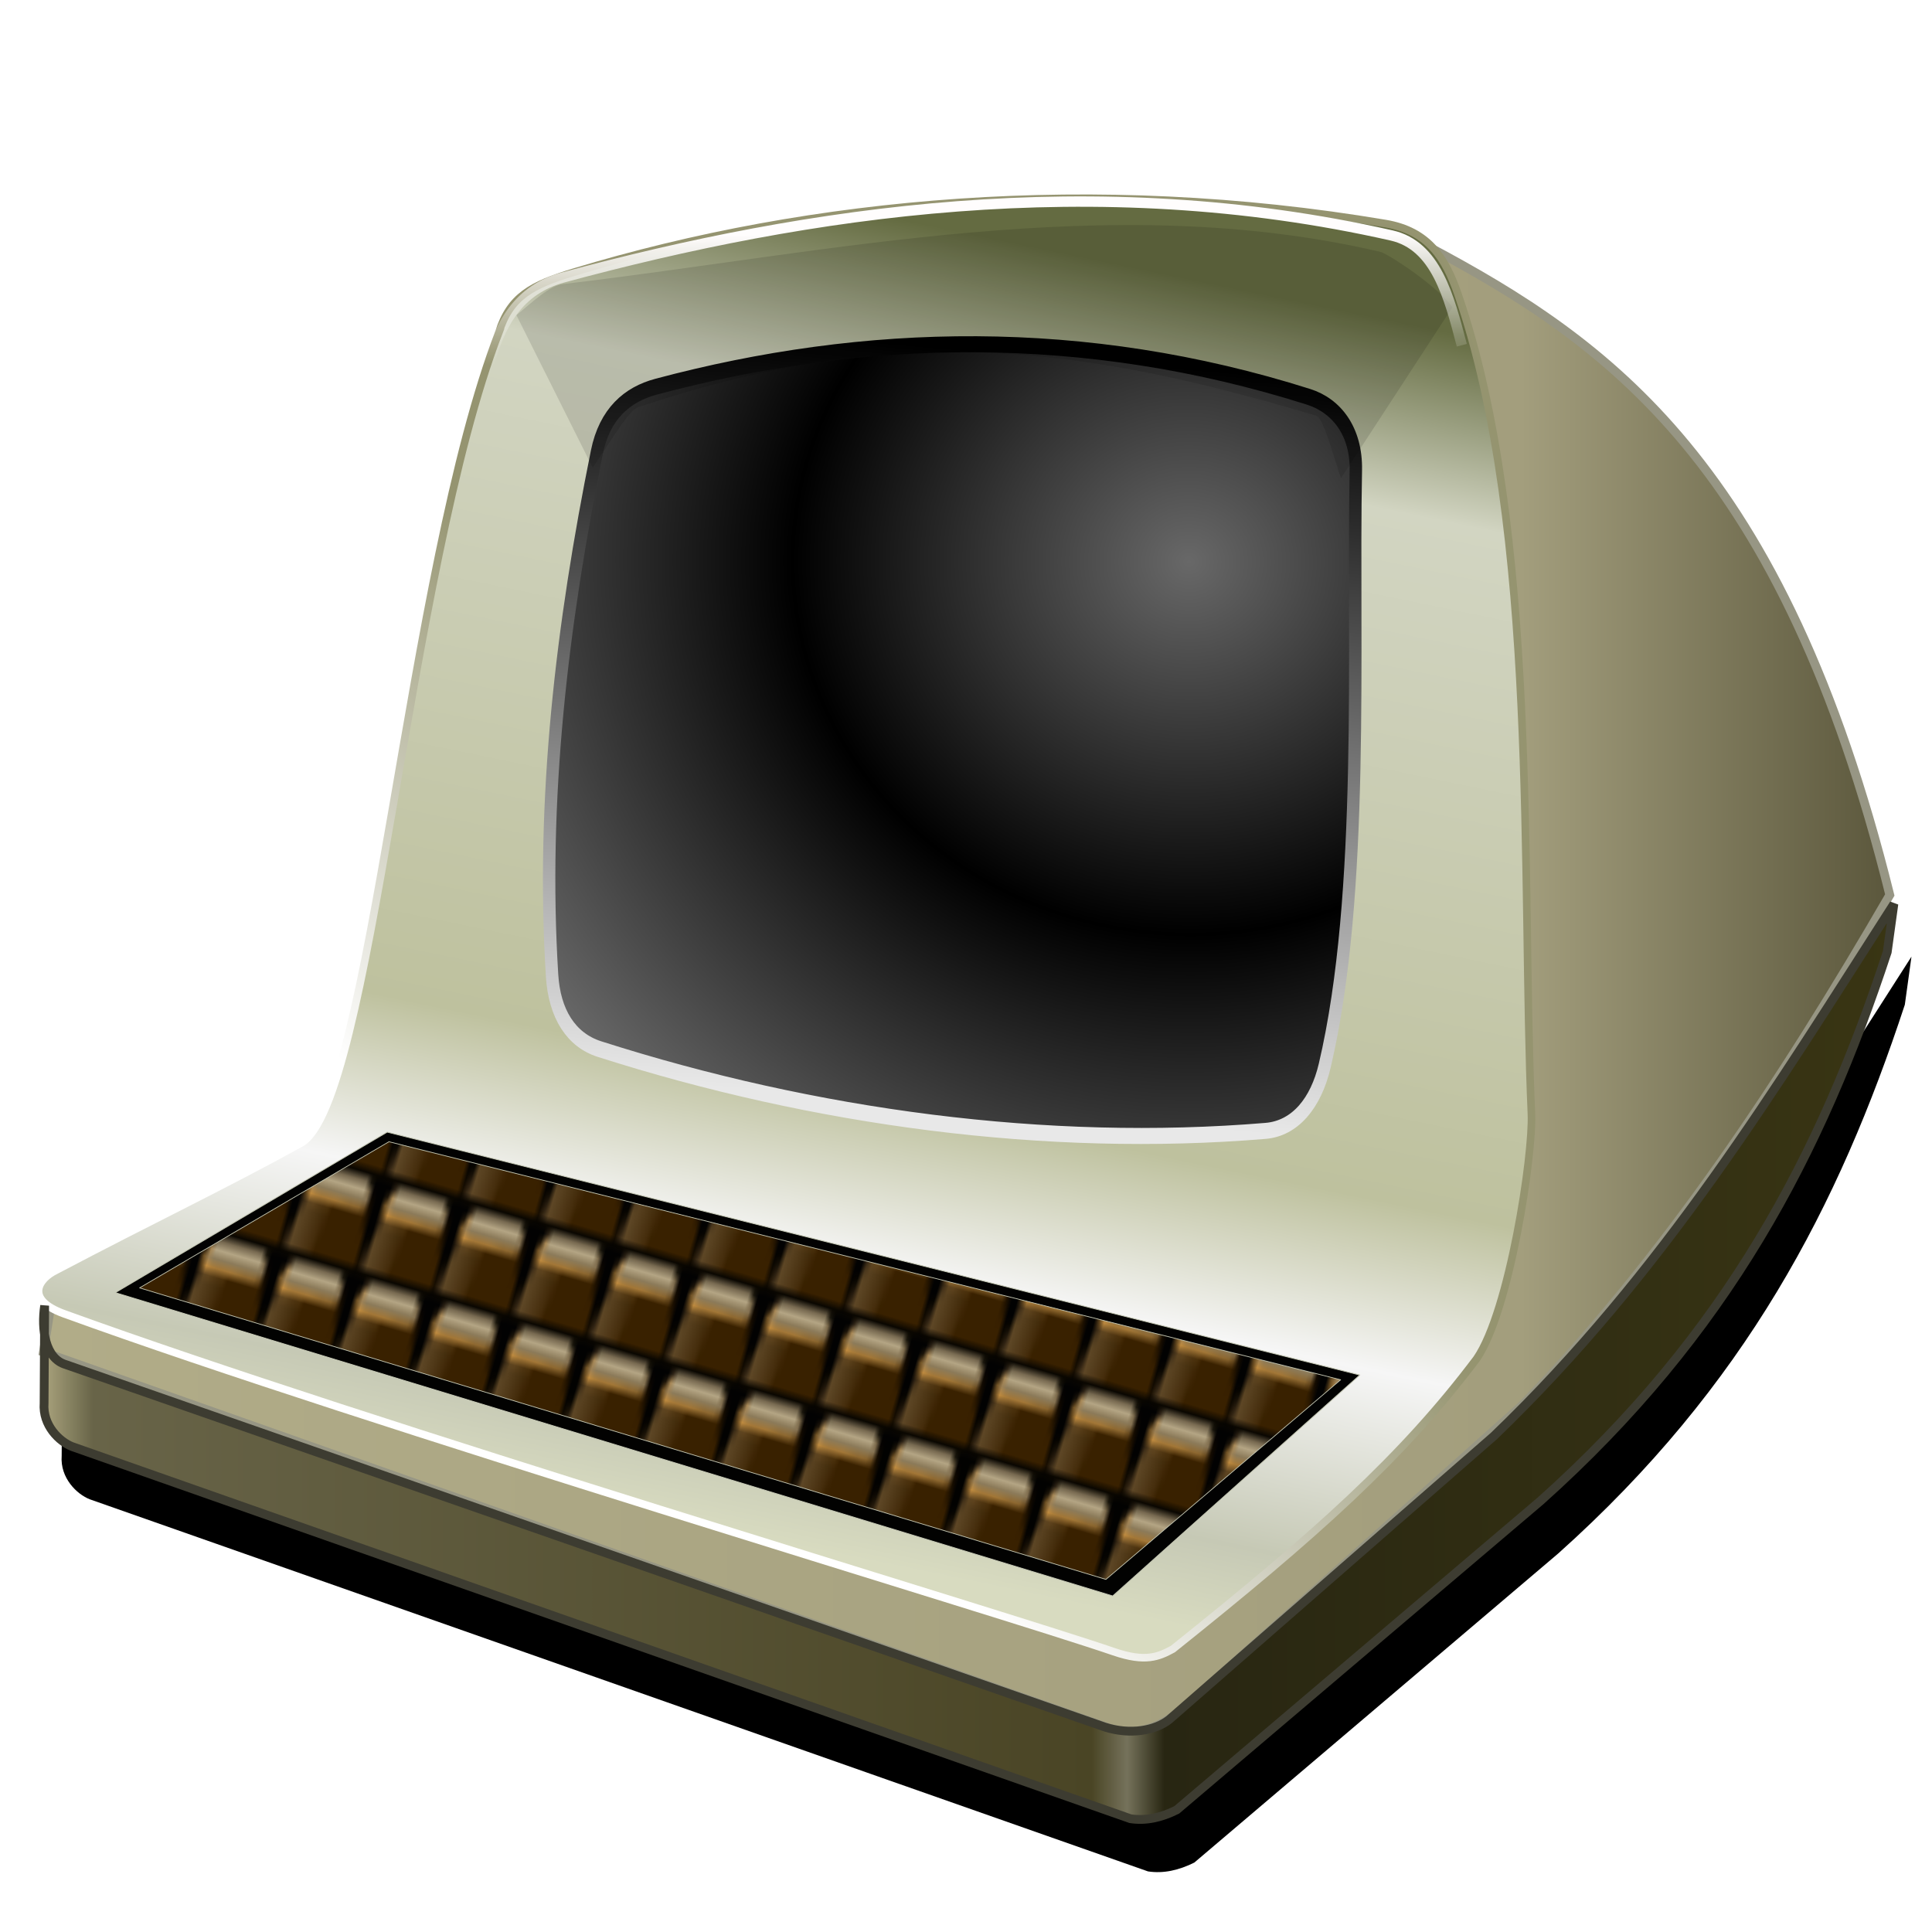<?xml version="1.0" encoding="UTF-8" standalone="no"?>
<svg
   xmlns:dc="http://purl.org/dc/elements/1.1/"
   xmlns:cc="http://creativecommons.org/ns#"
   xmlns:rdf="http://www.w3.org/1999/02/22-rdf-syntax-ns#"
   xmlns:svg="http://www.w3.org/2000/svg"
   xmlns="http://www.w3.org/2000/svg"
   xmlns:xlink="http://www.w3.org/1999/xlink"
   xmlns:sodipodi="http://sodipodi.sourceforge.net/DTD/sodipodi-0.dtd"
   xmlns:inkscape="http://www.inkscape.org/namespaces/inkscape"
   width="255"
   height="255"
   viewBox="0 0 67.469 67.469"
   version="1.1"
   id="svg8"
   inkscape:version="1.0 (4035a4f, 2020-05-01)"
   sodipodi:docname="terminus.svg">
  <defs
     id="defs2">
    <linearGradient
       inkscape:collect="always"
       id="linearGradient906">
      <stop
         style="stop-color:#ffffff;stop-opacity:1"
         offset="0"
         id="stop902" />
      <stop
         style="stop-color:#94936f;stop-opacity:0.997"
         offset="1"
         id="stop904" />
    </linearGradient>
    <linearGradient
       inkscape:collect="always"
       id="linearGradient1970">
      <stop
         style="stop-color:#b1ac88;stop-opacity:1;"
         offset="0"
         id="stop1966" />
      <stop
         id="stop1974"
         offset="0.799"
         style="stop-color:#a39e7d;stop-opacity:1" />
      <stop
         style="stop-color:#5a563b;stop-opacity:1"
         offset="1"
         id="stop1968" />
    </linearGradient>
    <linearGradient
       inkscape:collect="always"
       id="linearGradient1954">
      <stop
         style="stop-color:#b4ae86;stop-opacity:1"
         offset="0"
         id="stop1950" />
      <stop
         id="stop1958"
         offset="0.031"
         style="stop-color:#686448;stop-opacity:1" />
      <stop
         style="stop-color:#4a4525;stop-opacity:1;"
         offset="0.567"
         id="stop1960" />
      <stop
         id="stop1964"
         offset="0.586"
         style="stop-color:#75725b;stop-opacity:1" />
      <stop
         id="stop1962"
         offset="0.606"
         style="stop-color:#282612;stop-opacity:1" />
      <stop
         style="stop-color:#393513;stop-opacity:1"
         offset="1"
         id="stop1952" />
    </linearGradient>
    <pattern
       inkscape:collect="always"
       xlink:href="#pattern1034"
       id="pattern1936"
       patternTransform="matrix(0.265,0,0,0.265,-11.329,231.88)" />
    <pattern
       inkscape:collect="always"
       xlink:href="#pattern1034"
       id="pattern1761"
       patternTransform="matrix(0.167,0.049,-0.089,0.301,7.185,232.993)" />
    <linearGradient
       inkscape:collect="always"
       id="linearGradient1009">
      <stop
         id="stop1005"
         stop-color="#9c8667"
         stop-opacity="0.396" />
      <stop
         offset="1"
         id="stop1007"
         stop-color="#9c8667"
         stop-opacity="0" />
    </linearGradient>
    <linearGradient
       inkscape:collect="always"
       id="linearGradient991">
      <stop
         id="stop987"
         stop-color="#dbcead"
         stop-opacity="1" />
      <stop
         offset="1"
         id="stop989"
         stop-color="#dbcead"
         stop-opacity="0" />
    </linearGradient>
    <linearGradient
       inkscape:collect="always"
       id="linearGradient878">
      <stop
         id="stop874"
         stop-color="#fffdfd"
         stop-opacity="1" />
      <stop
         offset="1"
         id="stop876"
         stop-color="#fffdfd"
         stop-opacity="0" />
    </linearGradient>
    <linearGradient
       id="linearGradient867"
       inkscape:collect="always">
      <stop
         id="stop857"
         stop-color="#798057"
         stop-opacity="1"
         style="stop-color:#646b41;stop-opacity:1" />
      <stop
         offset="0.141"
         id="stop859"
         stop-color="#d2d5c2"
         stop-opacity="1" />
      <stop
         offset="0.654"
         id="stop861"
         stop-color="#bec19e"
         stop-opacity="1" />
      <stop
         offset="0.781"
         id="stop863"
         stop-color="#f6f6f6"
         stop-opacity="1" />
      <stop
         id="stop869"
         offset="0.932"
         stop-color="#c6c9b5"
         stop-opacity="1" />
      <stop
         id="stop865"
         offset="1"
         stop-color="#d8dbc0"
         stop-opacity="1" />
    </linearGradient>
    <linearGradient
       inkscape:collect="always"
       id="linearGradient948">
      <stop
         id="stop944"
         stop-color="#e8e8e8"
         stop-opacity="1" />
      <stop
         offset="1"
         id="stop946"
         stop-color="#000000"
         stop-opacity="1" />
    </linearGradient>
    <linearGradient
       inkscape:collect="always"
       id="linearGradient938">
      <stop
         id="stop934"
         stop-color="#686868"
         stop-opacity="1" />
      <stop
         offset="1"
         id="stop936"
         stop-color="#000000"
         stop-opacity="1" />
    </linearGradient>
    <linearGradient
       inkscape:collect="always"
       xlink:href="#linearGradient867"
       id="linearGradient904"
       x1="64.5"
       y1="237.32"
       x2="53.615"
       y2="295.458"
       gradientUnits="userSpaceOnUse"
       gradientTransform="matrix(0.73,0.004,-0.005,0.782,-9.543,52.356)" />
    <radialGradient
       inkscape:collect="always"
       xlink:href="#linearGradient938"
       id="radialGradient940"
       cx="72.45"
       cy="246.64"
       fx="72.45"
       fy="246.64"
       r="19.529"
       gradientTransform="matrix(0.914,0,0,0.662,-22.46,82.532)"
       gradientUnits="userSpaceOnUse"
       spreadMethod="reflect" />
    <linearGradient
       inkscape:collect="always"
       xlink:href="#linearGradient948"
       id="linearGradient950"
       x1="63.06"
       y1="271.07"
       x2="63.22"
       y2="242.36"
       gradientUnits="userSpaceOnUse"
       gradientTransform="matrix(0.914,0,0,0.914,-22.46,17.566)" />
    <filter
       inkscape:collect="always"
       id="filter885"
       x="-0.007"
       width="1.014"
       y="-0.041"
       height="1.082"
       color-interpolation-filters="sRGB">
      <feGaussianBlur
         inkscape:collect="always"
         stdDeviation="0.108"
         id="feGaussianBlur887" />
    </filter>
    <linearGradient
       inkscape:collect="always"
       xlink:href="#linearGradient878"
       id="linearGradient880"
       x1="33.375"
       y1="239.17"
       x2="33.375"
       y2="243.05"
       gradientUnits="userSpaceOnUse"
       gradientTransform="matrix(0.814,0,0,1.174,6.532,-43.058)" />
    <linearGradient
       inkscape:collect="always"
       xlink:href="#linearGradient991"
       id="linearGradient1030"
       gradientUnits="userSpaceOnUse"
       x1="-12.1"
       y1="255.26"
       x2="-12.1"
       y2="259.09" />
    <linearGradient
       inkscape:collect="always"
       xlink:href="#linearGradient1009"
       id="linearGradient1032"
       gradientUnits="userSpaceOnUse"
       x1="-18.597"
       y1="261.1"
       x2="-12.445"
       y2="261.2" />
    <pattern
       patternUnits="userSpaceOnUse"
       width="15.862"
       height="10.262"
       patternTransform="matrix(0.265,0,0,0.265,-5.596,241.652)"
       id="pattern1034">
      <g
         id="g1028"
         transform="matrix(1.06,0,0,1.06,20.834,-270.034)">
        <path
           sodipodi:nodetypes="sssccss"
           inkscape:connector-curvature="0"
           id="path1020"
           d="m -16.159,254.956 h 8.118 c 1.061,0 1.733,0.87 1.915,1.915 l 1.302,7.505 c -5.948,-0.013 -7.631,-0.017 -14.704,0 l 1.455,-7.505 c 0.202,-1.041 0.854,-1.915 1.915,-1.915 z"
           opacity="1"
           stroke-dasharray="none"
           stroke-opacity="1"
           paint-order="normal"
           fill="#392100"
           fill-rule="evenodd"
           stroke="#000000"
           stroke-linejoin="round"
           fill-opacity="1"
           stroke-linecap="round"
           stroke-width="0.265"
           stroke-dashoffset="0"
           stroke-miterlimit="4" />
        <path
           sodipodi:nodetypes="sssssssss"
           inkscape:connector-curvature="0"
           id="path1022"
           d="m -16.605,255.263 h 8.881 c 0.474,0 0.694,0.41 0.856,0.856 l 0.435,1.198 c 0.162,0.446 -0.382,0.856 -0.856,0.856 h -9.767 c -0.474,0 -1.023,-0.412 -0.856,-0.856 l 0.451,-1.198 c 0.167,-0.444 0.382,-0.856 0.856,-0.856 z"
           opacity="1"
           stroke-dasharray="none"
           stroke-opacity="1"
           paint-order="normal"
           fill="url(#linearGradient1030)"
           fill-rule="evenodd"
           stroke="none"
           stroke-linejoin="round"
           fill-opacity="1"
           stroke-linecap="round"
           stroke-width="0.228"
           stroke-dashoffset="0"
           stroke-miterlimit="4" />
        <path
           sodipodi:nodetypes="ccccccccccccc"
           inkscape:connector-curvature="0"
           id="path1024"
           d="m -17.066,255.297 c -0.269,0.154 -0.268,0.102 -0.569,0.461 -0.368,0.473 -0.458,0.889 -0.624,1.56 -2e-4,6.9e-4 1.99e-4,10e-4 0,0.002 -0.099,0.344 0.041,0.663 0.244,0.906 0.203,0.244 0.504,0.439 0.871,0.432 1.234,-0.026 10.184,-0.249 10.184,-0.249 0.476,0.019 0.385,-0.3 -0.091,-0.284 0,0 -8.794,-0.183 -10.108,-0.155 -0.09,0.002 -0.23,-0.068 -0.328,-0.186 -0.098,-0.117 -0.116,-0.253 -0.109,-0.275 0.032,-0.688 -0.129,-0.843 0.217,-1.543 0.075,-0.155 0.284,-0.405 0.314,-0.67 z"
           visibility="visible"
           font-variant-ligatures="normal"
           letter-spacing="0"
           text-align="start"
           font-variant-caps="normal"
           shape-rendering="auto"
           mix-blend-mode="normal"
           isolation="auto"
           color-interpolation-filters="linearRGB"
           stroke-dasharray="none"
           stroke-opacity="1"
           word-spacing="0"
           white-space="normal"
           font-feature-settings="normal"
           overflow="visible"
           font-size="0"
           font-family="sans-serif"
           text-decoration-line="none"
           opacity="1"
           fill="#e8a94f"
           solid-opacity="1"
           stroke-miterlimit="4"
           dominant-baseline="auto"
           image-rendering="auto"
           text-decoration-style="solid"
           fill-opacity="1"
           text-rendering="auto"
           font-variant-alternates="normal"
           solid-color="#000000"
           font-weight="normal"
           text-decoration="none"
           stroke="none"
           clip-rule="nonzero"
           font-style="normal"
           display="inline"
           line-height="normal"
           text-decoration-color="#000000"
           color="#000000"
           enable-background="accumulate"
           fill-rule="nonzero"
           font-variant="normal"
           stroke-linecap="round"
           stroke-linejoin="round"
           text-transform="none"
           font-variant-numeric="normal"
           stroke-width="0.688"
           color-rendering="auto"
           text-orientation="mixed"
           vector-effect="none"
           stroke-dashoffset="0"
           text-anchor="start"
           font-variant-position="normal"
           font-stretch="normal"
           shape-padding="0"
           writing-mode="lr-tb"
           baseline-shift="0"
           text-indent="0"
           direction="ltr"
           color-interpolation="sRGB" />
        <path
           sodipodi:nodetypes="ccccc"
           inkscape:connector-curvature="0"
           id="path1026"
           d="m -18.177,258.361 c 0.27,0.556 3.755,0.321 5.655,0.249 l -1.74,5.609 -5.096,-0.031 z"
           opacity="1"
           stroke-dasharray="none"
           stroke-opacity="1"
           paint-order="normal"
           fill="url(#linearGradient1032)"
           fill-rule="evenodd"
           stroke="none"
           stroke-linejoin="round"
           fill-opacity="1"
           stroke-linecap="round"
           stroke-width="0.688"
           stroke-dashoffset="0"
           stroke-miterlimit="4" />
      </g>
    </pattern>
    <linearGradient
       inkscape:collect="always"
       xlink:href="#linearGradient1954"
       id="linearGradient1956"
       x1="1.711"
       y1="268.586"
       x2="57.742"
       y2="268.586"
       gradientUnits="userSpaceOnUse"
       gradientTransform="matrix(1.161,0,0,1.161,-0.749,-34.809)" />
    <linearGradient
       inkscape:collect="always"
       xlink:href="#linearGradient1970"
       id="linearGradient1972"
       x1="1.345"
       y1="263.985"
       x2="66.158"
       y2="263.985"
       gradientUnits="userSpaceOnUse" />
    <filter
       height="1.079"
       y="-0.039"
       width="1.039"
       x="-0.019"
       id="filter903"
       style="color-interpolation-filters:sRGB"
       inkscape:collect="always">
      <feGaussianBlur
         id="feGaussianBlur905"
         stdDeviation="0.525"
         inkscape:collect="always" />
    </filter>
    <linearGradient
       inkscape:collect="always"
       xlink:href="#linearGradient906"
       id="linearGradient908"
       x1="34.167"
       y1="285.765"
       x2="45.603"
       y2="272.485"
       gradientUnits="userSpaceOnUse" />
  </defs>
  <sodipodi:namedview
     id="base"
     pagecolor="#ff0000"
     bordercolor="#666666"
     borderopacity="1.0"
     inkscape:pageopacity="0"
     inkscape:pageshadow="2"
     inkscape:zoom="3.4509804"
     inkscape:cx="127.5"
     inkscape:cy="127.5"
     inkscape:document-units="px"
     inkscape:current-layer="layer1"
     showgrid="false"
     inkscape:snap-to-guides="false"
     inkscape:snap-grids="false"
     inkscape:snap-others="false"
     inkscape:object-nodes="false"
     inkscape:snap-nodes="false"
     inkscape:snap-global="false"
     inkscape:window-width="1920"
     inkscape:window-height="1056"
     inkscape:window-x="0"
     inkscape:window-y="0"
     inkscape:window-maximized="1"
     units="px"
     inkscape:document-rotation="0" />
  <g
     inkscape:label="Layer 1"
     inkscape:groupmode="layer"
     id="layer1"
     transform="translate(0,-229.531)">
    <path
       sodipodi:nodetypes="ccccccccccccc"
       id="path899"
       d="m 2.173,276.967 c -0.123,0.816 0.009,1.845 0.741,2.058 l 36.283,12.658 c 0.893,0.285 1.762,0.122 2.247,-0.261 l 11.339,-9.902 c 5.942,-5.712 9.857,-12.184 13.969,-18.582 l -0.232,1.679 c -2.307,7.017 -5.562,13.312 -12.104,19.164 l -12.708,10.794 c -0.539,0.269 -1.078,0.391 -1.617,0.309 L 3.135,281.889 c -0.446,-0.173 -1.04,-0.741 -0.981,-1.518 z"
       style="fill:#000000;fill-opacity:1;stroke:none;stroke-width:0.307px;stroke-linecap:butt;stroke-linejoin:miter;stroke-opacity:1;filter:url(#filter903)" />
    <path
       style="fill:url(#linearGradient1972);fill-opacity:1;stroke:#979684;stroke-width:0.307;stroke-linecap:butt;stroke-linejoin:miter;stroke-opacity:1;stroke-miterlimit:4;stroke-dasharray:none"
       d="m 49.862,238.134 c 6.299,3.349 12.398,7.608 16.133,22.651 -3.787,6.541 -7.887,12.708 -12.854,17.834 l -11.982,10.701 c -0.868,0.689 -1.672,0.798 -2.453,0.55 l -37.188,-13.123 0.322,-2.04 37.356,12.531 1.654,-0.306 10.291,-9.483 1.6,-4.09 c 0.832,-11.543 0.536,-23.211 -2.878,-35.225 z"
       id="path1938"
       sodipodi:nodetypes="ccccccccccccc" />
    <path
       d="m 17.42,241.142 c 0.392,-1.253 1.137,-1.655 2.614,-2.103 8.297,-2.521 18.171,-3.414 28.345,-1.701 1.518,0.256 2.106,1.221 2.539,2.475 2.82,8.177 2.208,20.567 2.562,28.614 0.064,1.445 -0.766,6.893 -1.912,8.553 -2.595,3.45 -5.61,6.142 -10.61,10.14 -0.497,0.27 -0.959,0.47 -2.055,0.094 -3.934,-1.351 -26.132,-7.975 -36.665,-11.803 -1.402,-0.509 -0.873,-1.231 -0.297,-1.511 3.518,-1.855 5.615,-2.828 8.582,-4.456 2.473,-1.482 3.673,-19.933 6.898,-28.302 z"
       id="path896"
       inkscape:connector-curvature="0"
       sodipodi:nodetypes="cssssccssccc"
       stroke-miterlimit="4"
       stroke-dasharray="none"
       stroke-opacity="1"
       fill="url(#linearGradient904)"
       stroke="#000000"
       stroke-linejoin="miter"
       fill-opacity="1"
       stroke-linecap="butt"
       stroke-width="0.02"
       style="fill:url(#linearGradient904);stroke:url(#linearGradient908);stroke-width:0.265;stroke-miterlimit:4;stroke-dasharray:none;stroke-opacity:1" />
    <g
       id="g972"
       transform="matrix(0.773,0.061,-0.086,1.003,28.838,-0.062)">
      <path
         opacity="1"
         fill="url(#radialGradient940)"
         fill-opacity="1"
         fill-rule="evenodd"
         stroke="none"
         stroke-width="0.023"
         stroke-linecap="round"
         stroke-linejoin="round"
         stroke-opacity="0.32"
         stroke-dasharray="none"
         stroke-dashoffset="0"
         paint-order="normal"
         stroke-miterlimit="4"
         sodipodi:nodetypes="sssssssss"
         inkscape:connector-curvature="0"
         id="rect931"
         d="m 19.173,241.203 c 9.129,-2.491 18.963,-3.369 29.301,-1.525 1.313,0.234 2.292,1.083 2.407,2.417 0.523,6.076 2.041,14.5 0.883,20.576 -0.251,1.315 -1.084,2.251 -2.407,2.417 -9.734,1.224 -20.263,0.97 -30.184,-0.822 -1.312,-0.237 -2.154,-1.103 -2.407,-2.417 -1.171,-6.076 -0.904,-12.153 0,-18.229 0.197,-1.325 1.12,-2.066 2.407,-2.417 z"
         style="fill:url(#radialGradient940)" />
      <path
         opacity="1"
         fill="none"
         fill-opacity="1"
         fill-rule="evenodd"
         stroke="url(#linearGradient950)"
         stroke-width="0.46"
         stroke-linecap="round"
         stroke-linejoin="round"
         stroke-opacity="1"
         stroke-dasharray="none"
         stroke-dashoffset="0"
         paint-order="normal"
         stroke-miterlimit="4"
         d="m 19.173,241.203 c 9.129,-2.491 18.974,-3.274 29.311,-1.43 1.313,0.234 2.292,1.083 2.407,2.417 0.523,6.076 2.052,14.595 0.894,20.671 -0.251,1.315 -1.084,2.251 -2.407,2.417 -9.734,1.224 -20.284,0.779 -30.205,-1.012 -1.312,-0.237 -2.154,-1.103 -2.407,-2.417 -1.171,-6.076 -0.904,-12.153 0,-18.229 0.197,-1.325 1.12,-2.066 2.407,-2.417 z"
         id="path942"
         inkscape:connector-curvature="0"
         sodipodi:nodetypes="sssssssss"
         style="stroke:url(#linearGradient950);stroke-width:0.557;stroke-miterlimit:4;stroke-dasharray:none" />
    </g>
    <path
       d="m 13.522,269.066 33.965,8.483 -8.629,7.717 -34.833,-10.593 z"
       id="rect864"
       inkscape:connector-curvature="0"
       sodipodi:nodetypes="ccccc"
       stroke-miterlimit="4"
       opacity="1"
       stroke-dasharray="none"
       stroke-opacity="1"
       paint-order="normal"
       fill="#000000"
       fill-rule="evenodd"
       stroke="#c6c9b5"
       stroke-linejoin="round"
       fill-opacity="0.991"
       stroke-linecap="round"
       stroke-width="0.03"
       stroke-dashoffset="0" />
    <path
       stroke-miterlimit="4"
       sodipodi:nodetypes="ccccc"
       inkscape:connector-curvature="0"
       id="path1759"
       d="m 13.583,269.402 33.235,8.313 -8.197,6.972 L 4.875,274.506 Z"
       opacity="1"
       stroke-dasharray="none"
       stroke-opacity="1"
       paint-order="normal"
       fill="url(#pattern1761)"
       fill-rule="evenodd"
       stroke="#c6c9b5"
       stroke-linejoin="round"
       fill-opacity="1"
       stroke-linecap="round"
       stroke-width="0.025"
       stroke-dashoffset="0" />
    <path
       style="fill:#000000;fill-opacity:0.118;filter:url(#filter885)"
       stroke-width="0.026"
       stroke-linecap="butt"
       fill-opacity="0.043"
       stroke-linejoin="miter"
       stroke="none"
       fill="#000000"
       stroke-opacity="1"
       stroke-dasharray="none"
       d="m 15.073,241.59 3.167,4.535 c 1.074,-1.155 1.493,-1.675 1.9,-1.804 10.004,-2.378 17.322,-2.063 28.131,0.264 0.321,0.128 0.79,1.451 1.003,1.851 l 4.621,-5.08 c -0.565,-0.582 -2.45,-1.493 -2.961,-1.641 -11.161,-1.88 -22.799,0.01 -33.904,0.951 -0.57,0.029 -1.332,0.566 -1.957,0.924 z"
       id="path843"
       inkscape:connector-curvature="0"
       sodipodi:nodetypes="ccccccccc"
       stroke-miterlimit="4"
       transform="matrix(0.842,0,0,1.175,5.342,-43.333)" />
    <path
       stroke-miterlimit="4"
       sodipodi:nodetypes="cssc"
       inkscape:connector-curvature="0"
       id="path872"
       d="m 17.013,242.539 c 0.392,-1.724 1.128,-2.905 2.651,-3.318 8.554,-2.315 18.543,-3.819 28.933,-1.467 1.546,0.35 2.003,2.115 2.452,3.834"
       stroke-dasharray="none"
       stroke-opacity="1"
       fill="none"
       stroke="url(#linearGradient880)"
       stroke-linejoin="miter"
       fill-opacity="1"
       stroke-linecap="butt"
       stroke-width="0.362"
       style="stroke:url(#linearGradient880)" />
    <rect
       width="4.197"
       height="2.715"
       x="-11.329"
       y="231.878"
       id="rect1041"
       fill="url(#pattern1034)"
       stroke="none"
       style="fill:url(#pattern1936)" />
    <path
       style="fill:url(#linearGradient1956);fill-opacity:1;stroke:#3d3c31;stroke-width:0.307px;stroke-linecap:butt;stroke-linejoin:miter;stroke-opacity:1"
       d="m 1.559,275.127 c -0.123,0.816 0.009,1.845 0.741,2.058 l 36.283,12.658 c 0.893,0.285 1.762,0.122 2.247,-0.261 l 11.339,-9.902 c 5.942,-5.712 9.857,-12.184 13.969,-18.582 l -0.232,1.679 c -2.307,7.017 -5.562,13.312 -12.104,19.164 l -12.708,10.794 c -0.539,0.269 -1.078,0.391 -1.617,0.309 L 2.521,280.049 c -0.446,-0.173 -1.04,-0.741 -0.981,-1.518 z"
       id="path1940"
       sodipodi:nodetypes="ccccccccccccc" />
  </g>
</svg>
